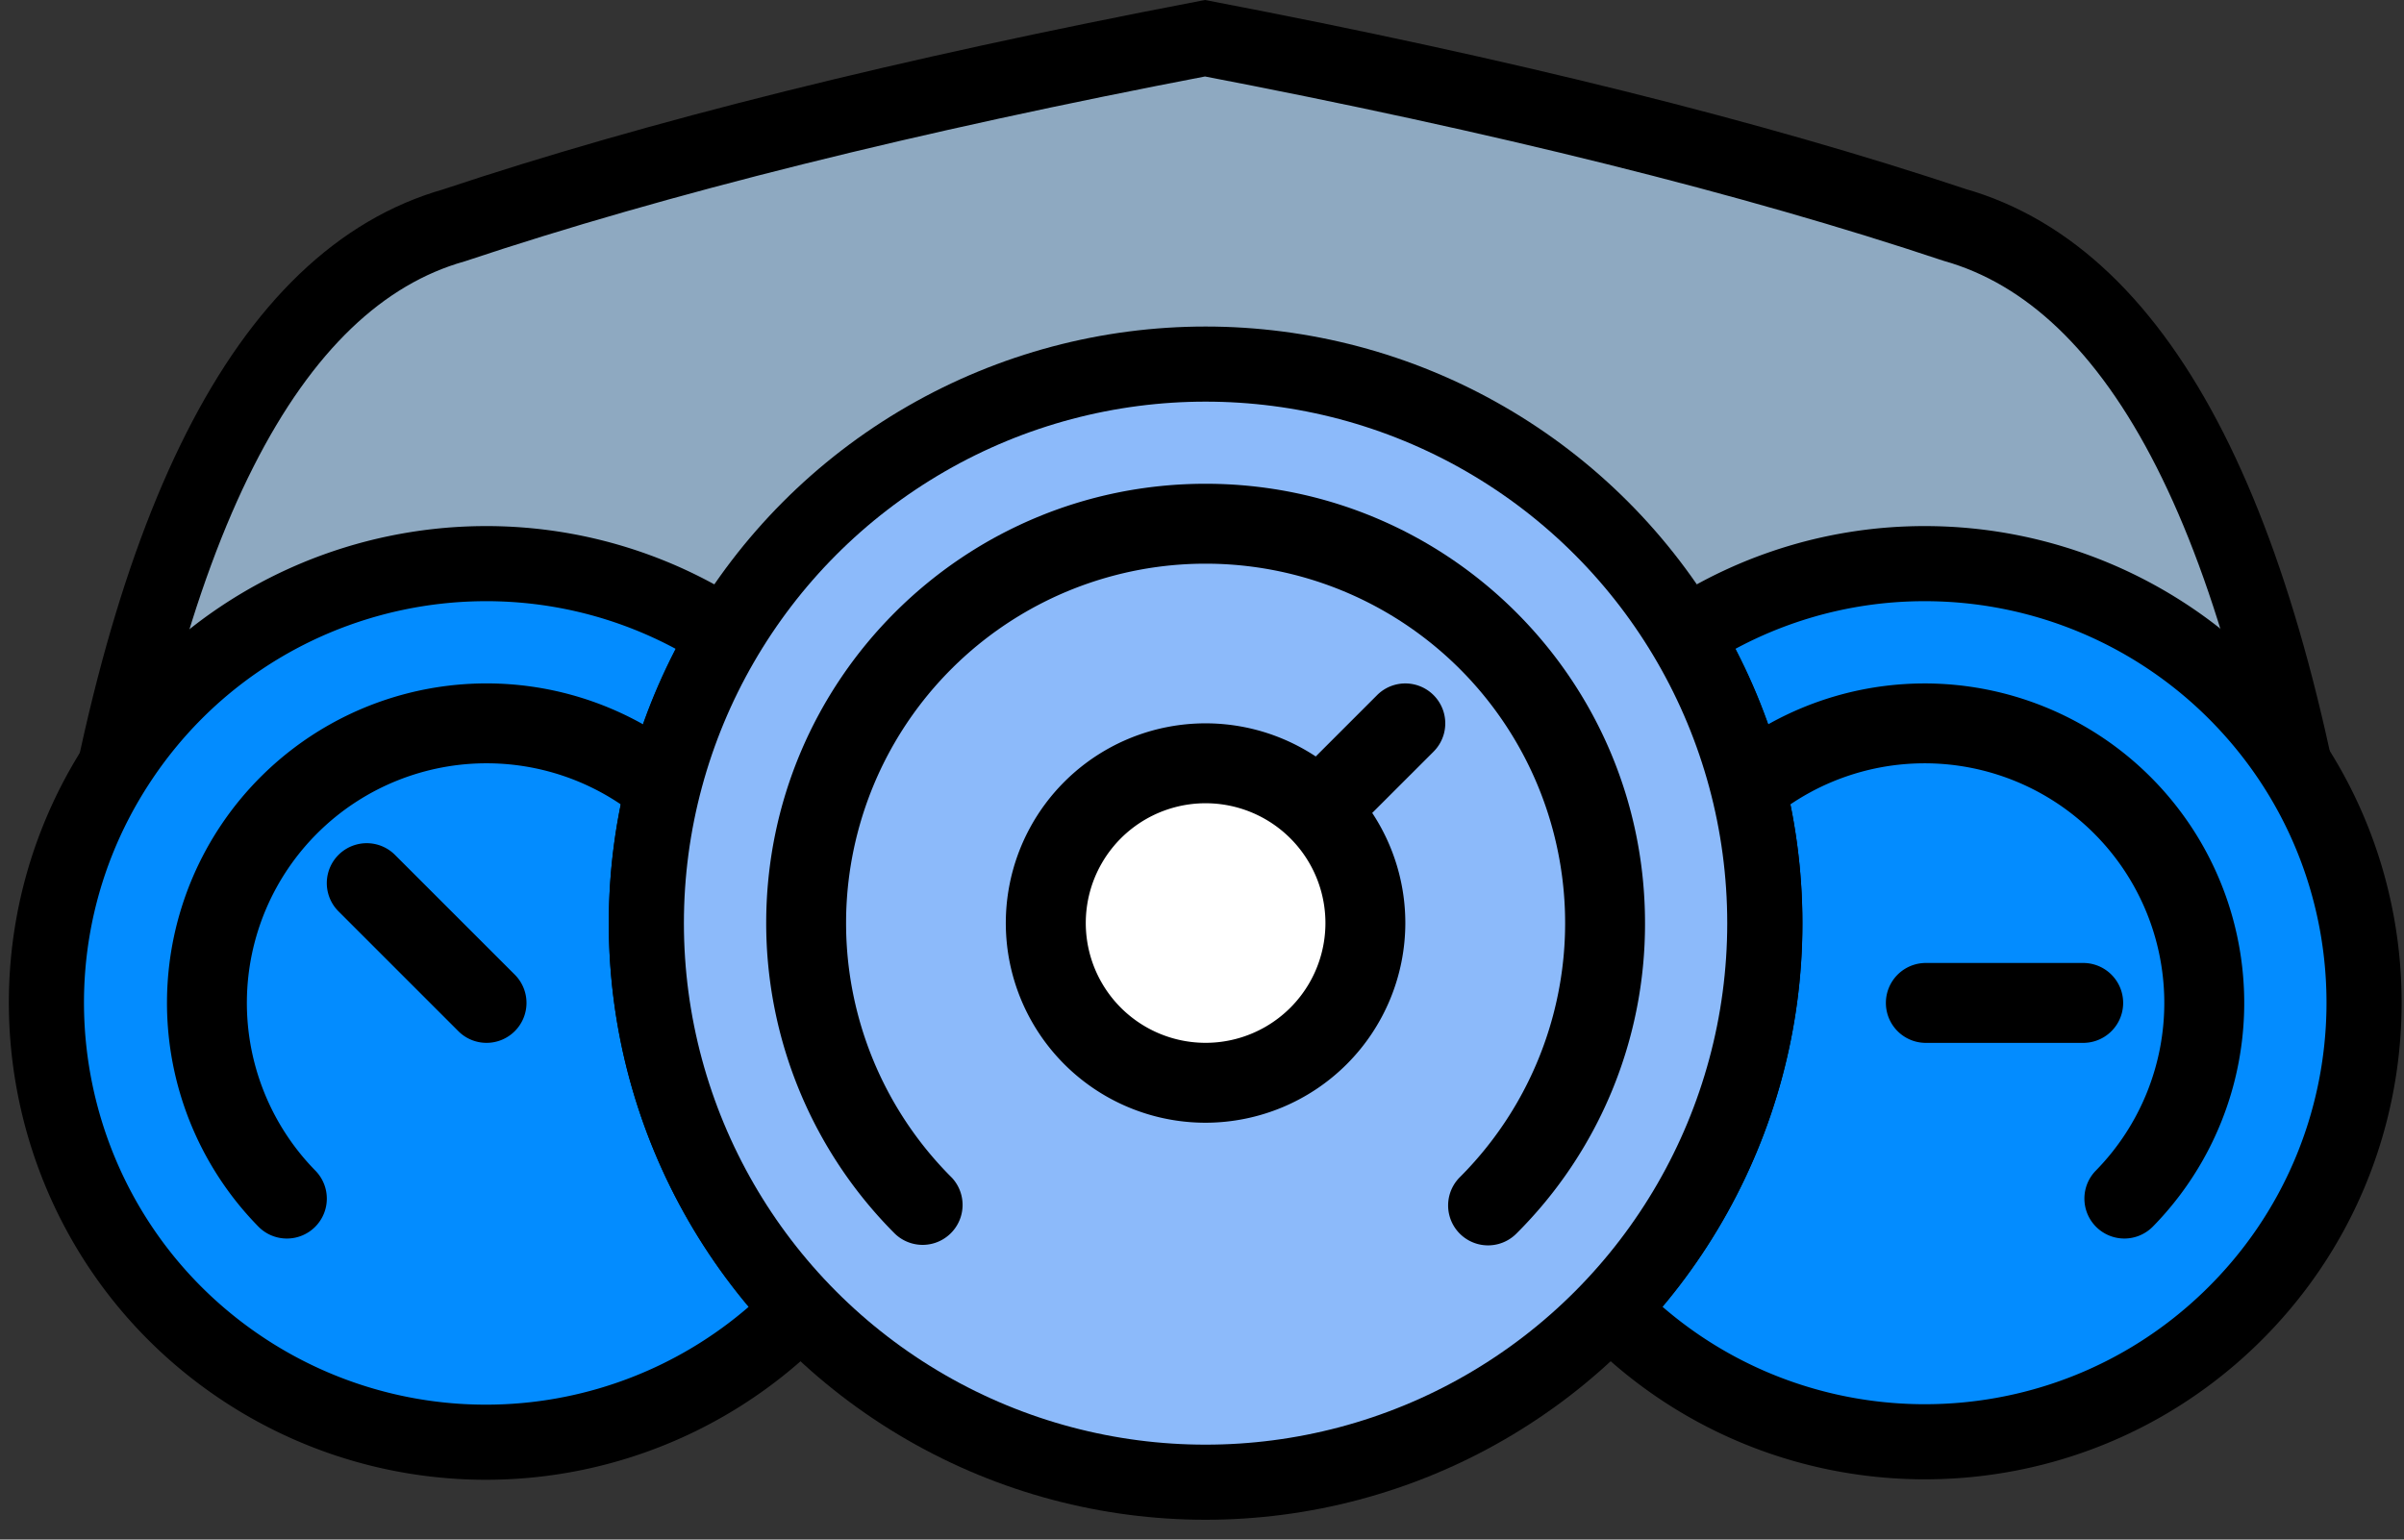<svg xmlns="http://www.w3.org/2000/svg" width="64" height="41" viewBox="0 0 64 41">
    <rect x="0" y="0" width="64" height="41" fill="#333333" stroke="none"/>
    <g fill="none" fill-rule="nonzero">
        <path fill="#8EA9C1" stroke="#000" stroke-width="2" d="M32.08 1.018c-7.932 1.52-14.584 3.177-19.997 4.984C7.12 7.41 3.741 13.955 2.148 25.784l29.851-2.42h.162l29.851 2.42c-1.593-11.83-4.973-18.374-9.98-19.796-5.368-1.793-12.02-3.45-19.952-4.97z"/>
        <g transform="translate(1 9.46)">
            <g fill="#038CFF" stroke="#000" stroke-width="2">
                <path d="M16.208 15.121c0-2.699.74-5.347 2.137-7.657C12.941 3.924 5.69 5.434 2.15 10.84-1.39 16.243.12 23.494 5.524 27.034a11.697 11.697 0 0 0 14.81-1.643 14.82 14.82 0 0 1-4.126-10.27zM50.238 5.55a11.611 11.611 0 0 0-6.391 1.914 14.818 14.818 0 0 1-1.989 17.927c4.5 4.631 11.903 4.738 16.535.238 4.631-4.5 4.737-11.903.238-16.534a11.69 11.69 0 0 0-8.393-3.545z"/>
            </g>
            <g fill="#000">
                <path d="M6.637 23.523c-.286 0-.56-.115-.76-.32a8.508 8.508 0 0 1 .121-12.031 8.508 8.508 0 0 1 12.032.12 1.063 1.063 0 0 1-1.518 1.49 6.381 6.381 0 1 0-9.116 8.933 1.063 1.063 0 0 1-.76 1.808zM55.555 23.523a1.064 1.064 0 0 1-.76-1.808 6.381 6.381 0 1 0-9.115-8.933 1.063 1.063 0 0 1-1.518-1.489 8.508 8.508 0 0 1 12.031-.121 8.508 8.508 0 0 1 .122 12.032c-.2.203-.474.319-.76.319z"/>
            </g>
            <circle cx="31.095" cy="15.124" r="14.888" fill="#8CBAFA" stroke="#000" stroke-width="2"/>
            <g fill="#000">
                <path d="M11.954 18.312a1.06 1.06 0 0 1-.752-.312l-3.19-3.19a1.063 1.063 0 0 1 1.503-1.504l3.19 3.19a1.064 1.064 0 0 1-.751 1.816zM54.492 18.312h-4.254a1.064 1.064 0 0 1 0-2.127h4.254a1.064 1.064 0 0 1 0 2.127zM34.286 12.994a1.064 1.064 0 0 1-.752-1.815l2.127-2.127a1.063 1.063 0 0 1 1.504 1.504l-2.127 2.127c-.199.199-.469.311-.752.311z"/>
            </g>
            <circle cx="31.095" cy="15.124" r="4.254" fill="#FFF"/>
            <path fill="#000" d="M31.096 20.439a5.318 5.318 0 1 1 5.317-5.318 5.324 5.324 0 0 1-5.317 5.318zm0-8.508a3.19 3.19 0 1 0 0 6.38 3.19 3.19 0 0 0 0-6.38z"/>
            <path fill="#000" d="M42.794 15.121c0-6.46-5.238-11.698-11.698-11.698S19.398 8.661 19.398 15.121a11.7 11.7 0 0 0 3.426 8.273 1.064 1.064 0 0 0 1.53-1.477l-.026-.027a9.57 9.57 0 0 1 0-13.535 9.57 9.57 0 0 1 13.536 0 9.57 9.57 0 0 1 0 13.535 1.063 1.063 0 1 0 1.503 1.504 11.627 11.627 0 0 0 3.427-8.273z"/>
        </g>
    </g>
</svg>
